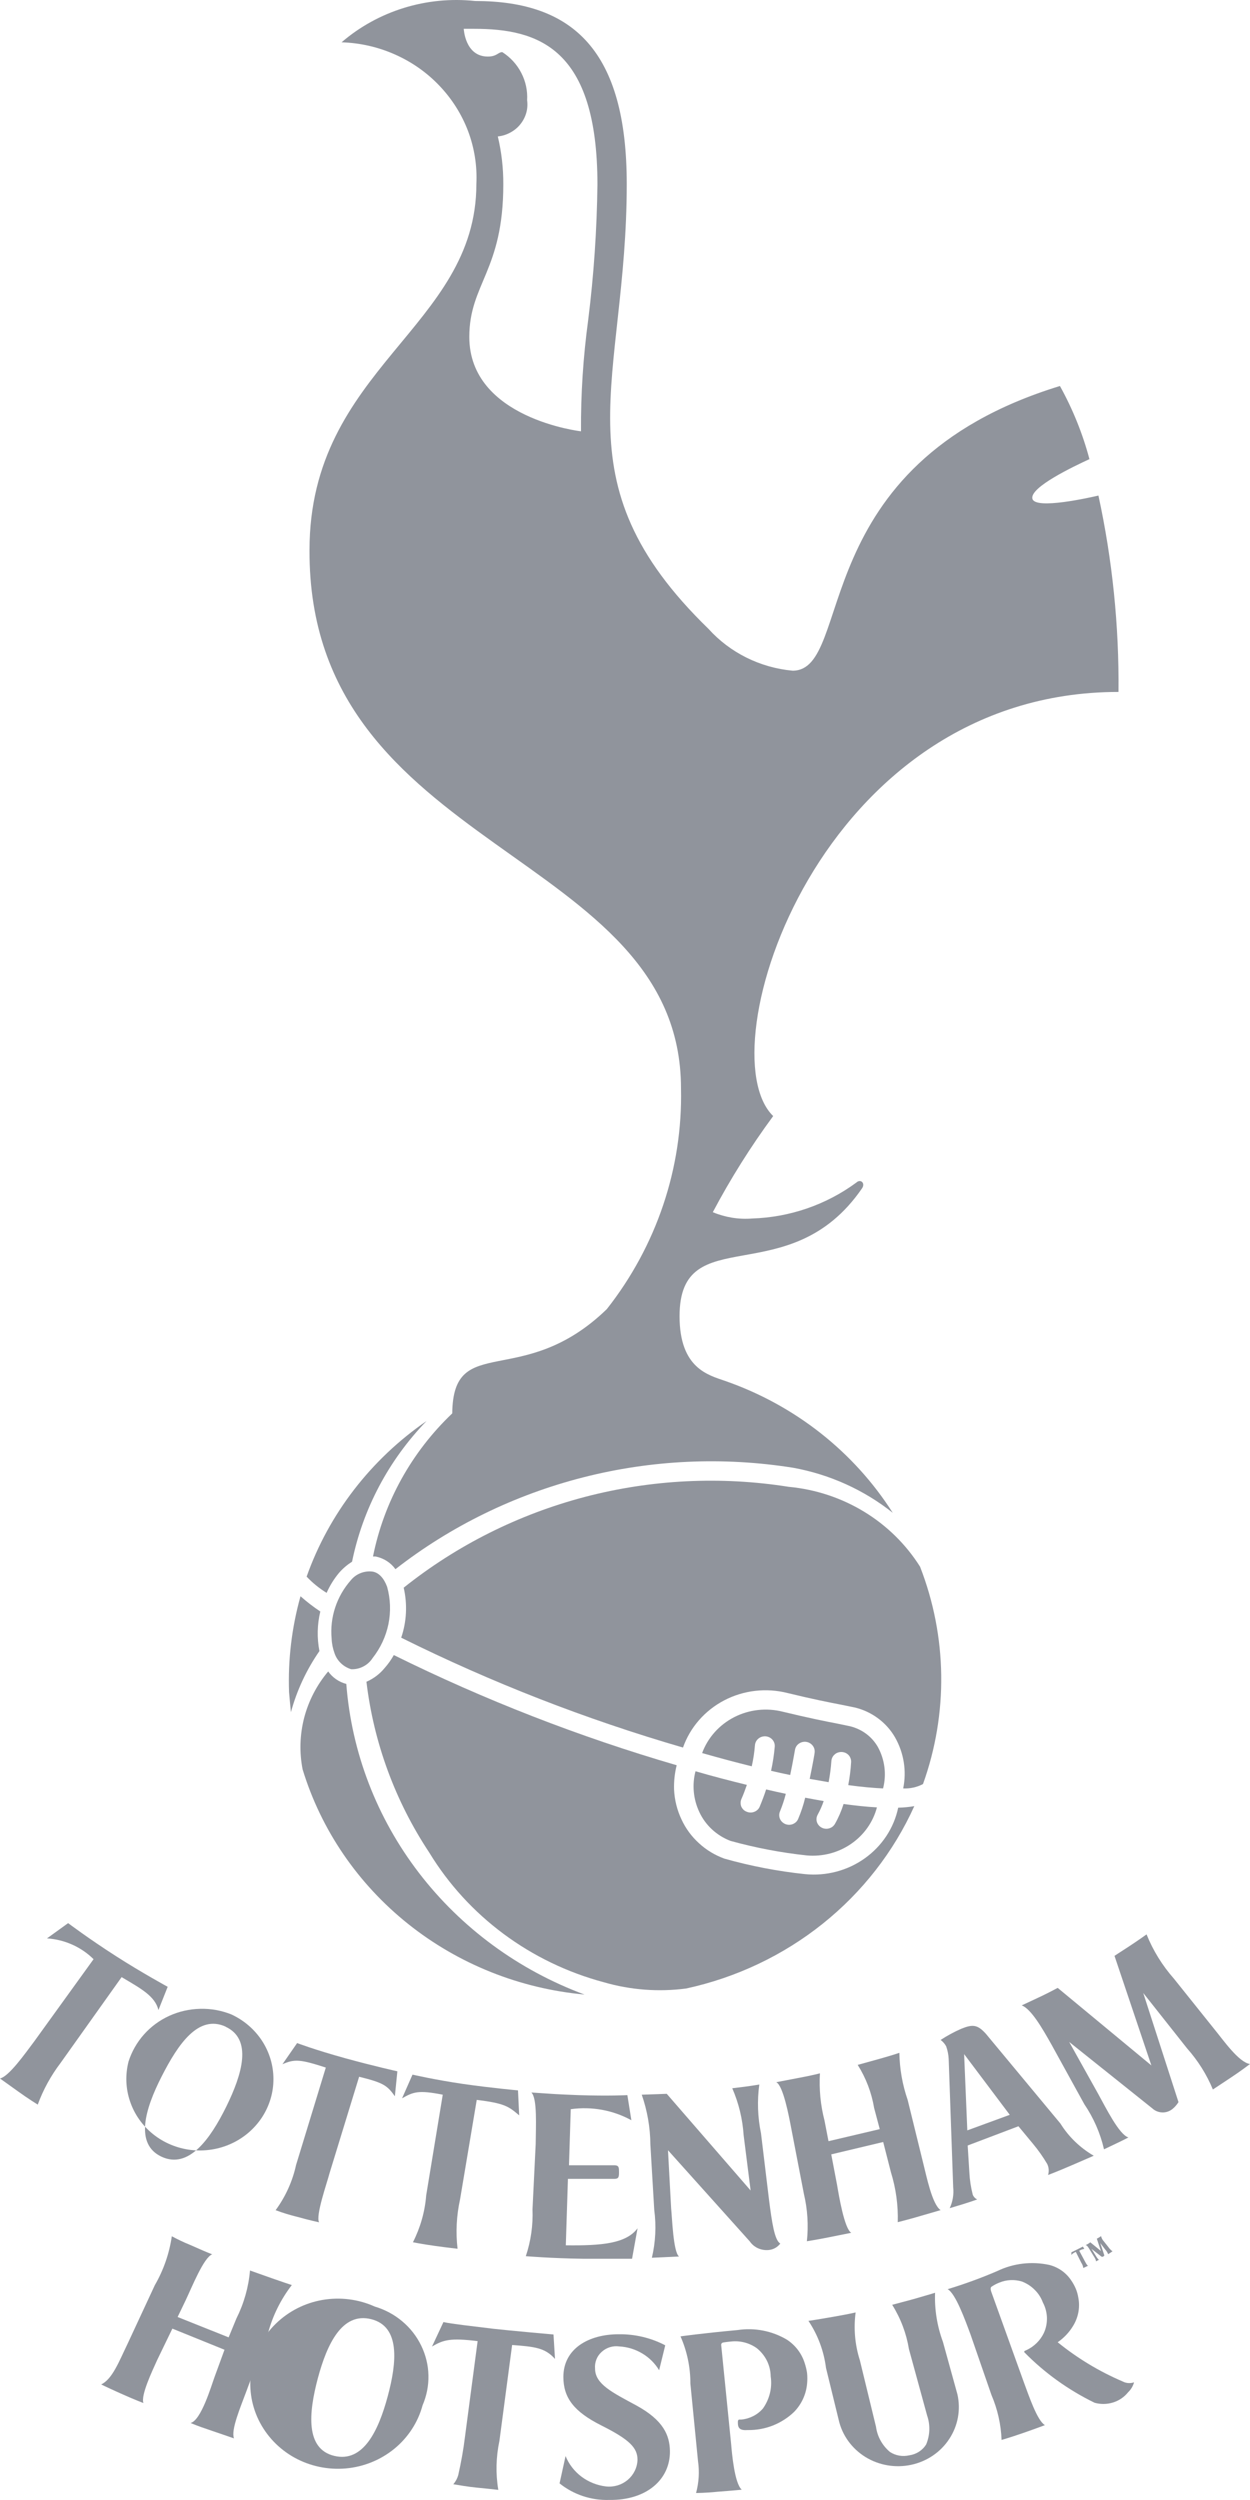 <svg xmlns="http://www.w3.org/2000/svg" width="20" height="40" viewBox="0 0 20 40" fill="none">
    <path d="M2.535 32.161L2.683 31.789C2.683 31.789 2.26 31.558 1.86 31.301C1.415 31.016 1.09 30.77 1.09 30.77L0.752 31.014C1.034 31.033 1.299 31.151 1.497 31.347L0.548 32.662C0.397 32.863 0.144 33.222 0 33.256L0.298 33.469C0.444 33.575 0.604 33.674 0.604 33.674C0.691 33.435 0.815 33.21 0.97 33.006L1.946 31.634C2.249 31.814 2.481 31.936 2.535 32.161Z" fill="#90949C" />
    <path d="M17.326 35.945L17.234 35.992L17.142 36.037V36.083C17.151 36.06 17.184 36.044 17.213 36.03L17.302 36.207C17.319 36.231 17.329 36.259 17.332 36.288L17.37 36.271L17.41 36.251C17.394 36.251 17.37 36.202 17.354 36.173L17.268 36.012C17.292 35.996 17.32 35.986 17.349 35.983L17.326 35.945Z" fill="#90949C" />
    <path d="M2.057 32.983C2.003 33.194 2.01 33.414 2.08 33.62C2.149 33.827 2.277 34.009 2.45 34.147C2.622 34.285 2.831 34.372 3.053 34.399C3.274 34.425 3.499 34.391 3.701 34.298C3.903 34.206 4.073 34.059 4.193 33.876C4.312 33.693 4.376 33.48 4.375 33.264C4.375 33.047 4.311 32.835 4.192 32.652C4.072 32.469 3.902 32.323 3.7 32.23C3.542 32.167 3.372 32.136 3.201 32.141C3.03 32.145 2.862 32.183 2.707 32.254C2.552 32.325 2.414 32.427 2.303 32.552C2.191 32.678 2.108 32.825 2.057 32.983ZM3.608 32.427C4.042 32.627 3.877 33.184 3.62 33.707C3.362 34.229 3.018 34.708 2.586 34.508C2.153 34.307 2.319 33.747 2.586 33.224C2.852 32.702 3.175 32.227 3.612 32.427H3.608Z" fill="#90949C" />
    <path d="M5.106 35.557C5.045 35.456 5.235 34.919 5.271 34.777L5.746 33.228C6.139 33.325 6.195 33.368 6.318 33.54L6.358 33.141C6.358 33.141 5.983 33.058 5.525 32.932C5.02 32.792 4.754 32.689 4.754 32.689L4.519 33.028C4.714 32.941 4.807 32.95 5.213 33.081L4.737 34.64C4.68 34.901 4.568 35.147 4.41 35.363C4.524 35.406 4.642 35.442 4.761 35.471C4.974 35.53 5.106 35.557 5.106 35.557Z" fill="#90949C" />
    <path d="M7.628 33.598C8.073 33.653 8.137 33.701 8.307 33.846L8.288 33.446C8.288 33.446 7.863 33.408 7.41 33.343C6.958 33.277 6.6 33.194 6.6 33.194L6.433 33.573C6.615 33.469 6.697 33.439 7.084 33.515L6.819 35.126C6.799 35.386 6.726 35.641 6.607 35.876C6.607 35.876 6.74 35.904 6.956 35.934C7.171 35.964 7.321 35.98 7.321 35.98C7.29 35.716 7.304 35.449 7.361 35.19L7.628 33.598Z" fill="#90949C" />
    <path d="M8.52 35.349C8.53 35.603 8.494 35.857 8.413 36.099C8.413 36.099 8.816 36.133 9.325 36.14C9.794 36.14 10.113 36.14 10.113 36.14L10.201 35.652C10.019 35.897 9.629 35.932 9.053 35.925L9.087 34.862H9.832C9.902 34.862 9.904 34.825 9.904 34.754C9.904 34.683 9.904 34.646 9.834 34.644H9.104L9.132 33.747C9.467 33.7 9.808 33.762 10.102 33.924L10.038 33.522C10.038 33.522 9.754 33.538 9.252 33.522C8.867 33.506 8.92 33.508 8.502 33.48C8.599 33.573 8.573 34.025 8.571 34.305L8.52 35.349Z" fill="#90949C" />
    <path d="M12.302 36C12.338 35.996 12.373 35.985 12.405 35.967C12.436 35.949 12.463 35.925 12.485 35.897C12.393 35.845 12.351 35.565 12.302 35.177L12.176 34.133C12.123 33.876 12.113 33.612 12.149 33.352C12.149 33.352 12.088 33.364 11.926 33.386L11.716 33.412C11.82 33.651 11.881 33.904 11.898 34.162L12.01 35.048L10.668 33.501L10.268 33.515C10.357 33.772 10.404 34.041 10.406 34.312L10.468 35.36C10.502 35.615 10.489 35.873 10.43 36.124L10.864 36.104C10.771 36.03 10.754 35.479 10.738 35.331L10.688 34.404L11.997 35.863C12.03 35.911 12.076 35.949 12.13 35.973C12.184 35.997 12.243 36.006 12.302 36Z" fill="#90949C" />
    <path d="M14.716 35.459L15.05 35.362C14.913 35.271 14.822 34.807 14.775 34.626L14.523 33.6C14.439 33.356 14.394 33.102 14.39 32.845C14.39 32.845 14.291 32.88 14.063 32.944L13.723 33.038C13.856 33.249 13.945 33.483 13.986 33.728L14.076 34.066L13.256 34.259L13.192 33.928C13.128 33.681 13.104 33.427 13.119 33.173C13.119 33.173 13.004 33.205 12.765 33.249L12.42 33.315C12.532 33.371 12.624 33.864 12.661 34.059L12.862 35.101C12.921 35.35 12.937 35.606 12.91 35.86C12.91 35.86 13.052 35.838 13.255 35.798L13.62 35.725C13.509 35.659 13.421 35.122 13.394 34.963L13.3 34.47L14.131 34.272L14.255 34.757C14.335 35.016 14.372 35.285 14.364 35.555C14.364 35.555 14.605 35.493 14.716 35.459Z" fill="#90949C" />
    <path d="M16.967 33.977L15.777 32.544C15.64 32.39 15.562 32.386 15.376 32.462C15.262 32.512 15.153 32.572 15.05 32.639C15.087 32.667 15.118 32.702 15.139 32.742C15.162 32.808 15.176 32.877 15.179 32.946L15.251 34.996C15.263 35.111 15.244 35.227 15.195 35.331L15.41 35.266C15.551 35.222 15.635 35.191 15.635 35.191C15.602 35.175 15.577 35.148 15.564 35.115C15.534 34.999 15.516 34.88 15.51 34.761L15.483 34.328L16.295 34.02L16.531 34.305C16.614 34.405 16.689 34.511 16.755 34.623C16.782 34.678 16.787 34.741 16.769 34.8C16.769 34.8 16.921 34.743 17.149 34.644L17.5 34.492C17.282 34.365 17.099 34.189 16.967 33.977ZM15.477 34.086L15.426 32.866L16.156 33.837L15.477 34.086Z" fill="#90949C" />
    <path d="M19.429 32.466L18.783 31.659C18.597 31.448 18.449 31.209 18.345 30.95C18.345 30.95 18.209 31.048 18.062 31.144C17.914 31.239 17.832 31.294 17.832 31.294L18.422 33.047L16.923 31.806C16.923 31.806 16.801 31.872 16.664 31.938L16.348 32.086C16.498 32.145 16.671 32.441 16.828 32.721L17.349 33.667C17.498 33.887 17.605 34.132 17.664 34.389L17.847 34.302C17.964 34.247 18.055 34.199 18.055 34.199C17.907 34.157 17.69 33.717 17.573 33.506L17.107 32.671L18.438 33.735C18.48 33.774 18.537 33.797 18.596 33.799C18.654 33.801 18.712 33.782 18.758 33.745C18.797 33.714 18.829 33.676 18.856 33.634L18.292 31.888L18.993 32.774C19.167 32.97 19.307 33.192 19.406 33.432L19.69 33.244C19.854 33.136 20 33.024 20 33.024C19.821 33.001 19.566 32.632 19.429 32.466Z" fill="#90949C" />
    <path d="M17.412 35.9L17.37 35.922C17.392 35.922 17.416 35.962 17.431 35.987L17.497 36.095C17.508 36.111 17.539 36.159 17.535 36.182L17.558 36.17L17.584 36.156C17.564 36.147 17.538 36.101 17.523 36.076L17.464 35.982L17.617 36.101C17.619 36.103 17.622 36.105 17.626 36.107C17.629 36.108 17.633 36.109 17.637 36.109C17.64 36.109 17.645 36.108 17.648 36.107C17.652 36.105 17.654 36.103 17.657 36.101L17.67 36.088L17.605 35.89L17.682 35.991C17.703 36.013 17.72 36.039 17.73 36.067L17.763 36.046L17.8 36.021C17.774 36.002 17.752 35.979 17.734 35.953L17.661 35.861C17.639 35.838 17.624 35.809 17.617 35.778L17.582 35.801L17.549 35.819L17.615 36.016L17.445 35.877L17.412 35.9Z" fill="#90949C" />
    <path d="M4.669 36.561C4.669 36.561 4.487 36.501 4.35 36.452L4 36.328C3.977 36.595 3.903 36.855 3.782 37.097L3.658 37.398L2.842 37.072L2.97 36.806C3.071 36.593 3.26 36.12 3.395 36.069C3.299 36.032 3.212 35.994 3.041 35.918C2.941 35.878 2.844 35.831 2.749 35.78C2.709 36.055 2.617 36.321 2.477 36.563L2.041 37.501C1.904 37.784 1.798 38.066 1.619 38.151C1.619 38.151 1.676 38.181 1.929 38.295C2.145 38.392 2.295 38.449 2.295 38.449C2.249 38.327 2.437 37.933 2.516 37.758L2.758 37.258L3.592 37.596L3.432 38.034C3.381 38.172 3.22 38.724 3.049 38.768C3.189 38.826 3.264 38.849 3.397 38.895L3.744 39.014C3.691 38.881 3.849 38.513 3.943 38.258L4.291 37.32C4.366 37.046 4.494 36.788 4.669 36.561Z" fill="#90949C" />
    <path d="M5.996 36.905C5.735 36.787 5.443 36.75 5.159 36.799C4.876 36.848 4.616 36.981 4.413 37.179C4.209 37.377 4.074 37.631 4.025 37.906C3.976 38.182 4.015 38.465 4.137 38.718C4.26 38.971 4.459 39.181 4.708 39.32C4.958 39.459 5.246 39.52 5.533 39.495C5.819 39.47 6.091 39.359 6.311 39.179C6.531 38.998 6.688 38.756 6.761 38.486C6.826 38.334 6.859 38.171 6.855 38.006C6.852 37.842 6.812 37.68 6.74 37.531C6.668 37.382 6.565 37.249 6.436 37.141C6.308 37.033 6.158 36.953 5.996 36.905ZM6.203 38.343C6.055 38.892 5.812 39.406 5.348 39.294C4.885 39.183 4.938 38.607 5.085 38.054C5.233 37.501 5.475 36.99 5.94 37.107C6.405 37.224 6.351 37.795 6.203 38.343Z" fill="#90949C" />
    <path d="M7.892 37.26C7.527 37.215 7.23 37.183 7.095 37.153L6.912 37.545C7.095 37.435 7.213 37.405 7.642 37.458L7.44 38.986C7.415 39.193 7.378 39.398 7.332 39.601C7.317 39.655 7.29 39.705 7.253 39.748C7.326 39.76 7.493 39.789 7.619 39.801C7.745 39.813 7.885 39.828 7.973 39.838C7.929 39.578 7.936 39.312 7.991 39.053L8.194 37.52C8.559 37.547 8.721 37.565 8.88 37.743L8.856 37.352C8.856 37.352 8.137 37.288 7.892 37.26Z" fill="#90949C" />
    <path d="M10.183 38.488C9.803 38.282 9.521 38.148 9.521 37.898C9.516 37.848 9.524 37.798 9.542 37.752C9.56 37.705 9.589 37.664 9.627 37.63C9.664 37.596 9.709 37.57 9.758 37.555C9.806 37.54 9.858 37.536 9.909 37.543C10.039 37.55 10.166 37.589 10.277 37.656C10.388 37.722 10.481 37.815 10.546 37.924L10.644 37.525C10.415 37.405 10.158 37.344 9.897 37.348C9.42 37.348 9.014 37.578 9.014 38.03C9.014 38.364 9.181 38.587 9.627 38.81C10.072 39.034 10.201 39.165 10.2 39.358C10.198 39.419 10.183 39.479 10.156 39.534C10.129 39.589 10.091 39.638 10.044 39.678C9.996 39.718 9.941 39.748 9.882 39.766C9.822 39.784 9.758 39.79 9.695 39.783C9.553 39.766 9.418 39.712 9.304 39.627C9.19 39.541 9.102 39.427 9.049 39.297L8.953 39.734C9.175 39.913 9.458 40.008 9.747 39.999C10.34 40.008 10.725 39.675 10.719 39.216C10.714 38.963 10.615 38.725 10.183 38.488Z" fill="#90949C" />
    <path d="M12.875 37.809C12.827 37.656 12.727 37.524 12.591 37.435C12.354 37.294 12.074 37.239 11.8 37.281C11.203 37.336 10.888 37.382 10.888 37.382C10.993 37.62 11.047 37.877 11.046 38.137L11.168 39.377C11.193 39.548 11.182 39.721 11.137 39.888C11.137 39.888 11.289 39.888 11.48 39.868C11.734 39.849 11.868 39.835 11.868 39.835C11.751 39.734 11.71 39.243 11.698 39.103L11.539 37.519C11.539 37.514 11.539 37.509 11.541 37.504C11.543 37.499 11.545 37.495 11.549 37.491C11.552 37.488 11.557 37.485 11.561 37.483C11.566 37.481 11.57 37.48 11.576 37.479C11.639 37.469 11.699 37.464 11.699 37.464C11.845 37.448 11.992 37.487 12.11 37.572C12.178 37.627 12.233 37.696 12.272 37.774C12.31 37.852 12.33 37.937 12.331 38.023C12.358 38.203 12.313 38.386 12.207 38.536C12.12 38.637 11.996 38.7 11.862 38.713H11.831C11.804 38.713 11.806 38.748 11.806 38.748V38.768C11.806 38.853 11.842 38.89 11.966 38.881C12.103 38.883 12.24 38.858 12.367 38.808C12.494 38.757 12.61 38.683 12.707 38.589C12.825 38.467 12.897 38.31 12.913 38.144C12.919 38.085 12.919 38.026 12.913 37.967C12.905 37.913 12.892 37.861 12.875 37.809Z" fill="#90949C" />
    <path d="M15.087 37.47C14.994 37.218 14.951 36.951 14.961 36.684C14.888 36.708 14.779 36.737 14.618 36.785L14.275 36.877C14.411 37.094 14.502 37.335 14.543 37.586L14.834 38.649C14.886 38.799 14.88 38.961 14.82 39.108C14.792 39.156 14.752 39.196 14.705 39.227C14.658 39.257 14.605 39.277 14.549 39.285C14.496 39.297 14.442 39.299 14.389 39.29C14.336 39.281 14.285 39.261 14.24 39.232C14.117 39.129 14.037 38.985 14.016 38.828L13.758 37.765C13.679 37.517 13.656 37.256 13.69 36.999C13.69 36.999 13.578 37.026 13.335 37.068C13.092 37.111 12.935 37.134 12.935 37.134C13.087 37.361 13.182 37.619 13.216 37.887L13.419 38.718C13.474 38.963 13.628 39.176 13.845 39.311C14.063 39.446 14.327 39.491 14.579 39.437C14.831 39.383 15.051 39.234 15.189 39.022C15.328 38.811 15.374 38.555 15.319 38.31L15.087 37.47Z" fill="#90949C" />
    <path d="M17.962 38.103C17.587 37.943 17.237 37.731 16.923 37.476C17.024 37.406 17.109 37.316 17.171 37.212C17.254 37.076 17.283 36.916 17.253 36.762C17.245 36.713 17.232 36.666 17.213 36.62C17.192 36.571 17.166 36.524 17.135 36.48C17.054 36.361 16.931 36.275 16.79 36.239C16.509 36.178 16.215 36.212 15.958 36.336C15.698 36.448 15.432 36.545 15.162 36.627C15.288 36.694 15.44 37.114 15.527 37.348L15.863 38.319C15.961 38.548 16.016 38.791 16.025 39.039C16.025 39.039 16.153 39.003 16.367 38.929C16.58 38.855 16.719 38.802 16.719 38.802C16.595 38.733 16.458 38.32 16.379 38.109L15.861 36.67C15.838 36.606 15.861 36.59 15.861 36.59C15.901 36.562 15.943 36.54 15.989 36.522C16.104 36.474 16.233 36.468 16.353 36.505C16.43 36.535 16.499 36.58 16.556 36.638C16.614 36.695 16.658 36.764 16.686 36.84C16.726 36.915 16.748 36.998 16.751 37.083C16.753 37.167 16.737 37.252 16.701 37.329C16.644 37.448 16.545 37.545 16.423 37.602L16.4 37.612C16.397 37.613 16.395 37.614 16.393 37.616C16.392 37.617 16.39 37.62 16.389 37.622C16.388 37.624 16.387 37.626 16.387 37.628C16.387 37.631 16.387 37.633 16.388 37.635C16.712 37.966 17.093 38.239 17.513 38.444C17.609 38.471 17.712 38.47 17.808 38.44C17.903 38.411 17.987 38.354 18.049 38.277C18.095 38.233 18.128 38.178 18.145 38.117C18.115 38.127 18.082 38.131 18.051 38.129C18.02 38.126 17.99 38.118 17.962 38.103Z" fill="#90949C" />
    <path d="M5.541 26.943C5.423 26.912 5.32 26.841 5.251 26.743C5.069 26.959 4.938 27.212 4.867 27.483C4.797 27.754 4.788 28.037 4.842 28.311C5.138 29.28 5.726 30.141 6.53 30.783C7.334 31.425 8.317 31.818 9.353 31.913C8.297 31.522 7.378 30.846 6.703 29.966C6.028 29.086 5.625 28.038 5.541 26.943Z" fill="#90949C" />
    <path d="M4.655 27.395C4.749 27.047 4.904 26.716 5.111 26.417C5.07 26.207 5.075 25.992 5.125 25.784C5.013 25.71 4.908 25.628 4.808 25.54C4.668 26.04 4.606 26.558 4.625 27.076C4.634 27.183 4.644 27.289 4.655 27.395Z" fill="#90949C" />
    <path d="M10.979 31.816C11.78 31.642 12.529 31.287 13.163 30.78C13.797 30.273 14.299 29.629 14.629 28.898C14.544 28.913 14.458 28.921 14.371 28.923C14.303 29.248 14.112 29.537 13.837 29.733C13.561 29.93 13.22 30.02 12.88 29.986C12.444 29.94 12.012 29.857 11.59 29.738C11.439 29.683 11.301 29.6 11.184 29.492C11.066 29.385 10.971 29.256 10.905 29.113C10.833 28.962 10.793 28.799 10.785 28.633C10.781 28.502 10.795 28.371 10.827 28.244C9.267 27.789 7.752 27.199 6.301 26.481C6.26 26.554 6.212 26.623 6.156 26.686C6.078 26.782 5.978 26.858 5.863 26.908C5.979 27.882 6.322 28.817 6.868 29.641C7.487 30.658 8.488 31.402 9.661 31.716C10.088 31.84 10.537 31.874 10.979 31.816Z" fill="#90949C" />
    <path d="M5.226 25.486C5.277 25.37 5.344 25.262 5.426 25.164C5.486 25.095 5.556 25.036 5.633 24.987C5.806 24.143 6.218 23.363 6.825 22.736C5.933 23.351 5.262 24.222 4.906 25.226C5 25.326 5.108 25.413 5.226 25.486Z" fill="#90949C" />
    <path d="M5.62 26.708C5.687 26.71 5.755 26.695 5.815 26.663C5.875 26.632 5.925 26.586 5.961 26.53C6.087 26.37 6.174 26.184 6.215 25.986C6.255 25.788 6.248 25.584 6.194 25.389C6.143 25.251 6.063 25.164 5.964 25.146C5.899 25.137 5.833 25.145 5.771 25.169C5.71 25.193 5.655 25.232 5.614 25.283C5.501 25.411 5.416 25.559 5.363 25.72C5.31 25.88 5.291 26.049 5.306 26.217C5.309 26.297 5.325 26.377 5.353 26.453C5.373 26.513 5.408 26.567 5.455 26.612C5.501 26.656 5.557 26.689 5.62 26.708Z" fill="#90949C" />
    <path d="M14.045 27.95C13.998 27.869 13.935 27.797 13.859 27.741C13.783 27.684 13.694 27.643 13.601 27.62L13.399 27.578C13.216 27.543 12.941 27.488 12.527 27.388C12.265 27.321 11.987 27.352 11.748 27.474C11.508 27.597 11.325 27.802 11.234 28.049C11.504 28.126 11.769 28.197 12.028 28.261C12.053 28.15 12.07 28.038 12.079 27.925C12.082 27.884 12.101 27.846 12.133 27.819C12.164 27.792 12.206 27.779 12.248 27.781C12.29 27.784 12.329 27.802 12.357 27.833C12.385 27.864 12.399 27.904 12.396 27.945C12.385 28.075 12.365 28.205 12.337 28.333L12.49 28.368L12.643 28.4C12.689 28.184 12.718 28 12.72 27.996C12.727 27.957 12.749 27.921 12.783 27.898C12.817 27.874 12.859 27.864 12.9 27.87C12.941 27.876 12.978 27.898 13.003 27.93C13.028 27.962 13.039 28.002 13.034 28.042C13.034 28.057 13.001 28.241 12.955 28.462L13.258 28.515C13.279 28.404 13.294 28.292 13.302 28.179C13.303 28.159 13.308 28.139 13.317 28.12C13.326 28.102 13.338 28.085 13.354 28.072C13.369 28.058 13.387 28.047 13.407 28.041C13.427 28.034 13.448 28.031 13.469 28.032C13.489 28.033 13.509 28.038 13.528 28.046C13.547 28.055 13.564 28.067 13.578 28.082C13.592 28.097 13.602 28.115 13.609 28.134C13.616 28.153 13.619 28.173 13.618 28.193C13.611 28.317 13.595 28.44 13.572 28.562C13.791 28.592 13.976 28.608 14.129 28.615C14.187 28.391 14.157 28.154 14.045 27.95Z" fill="#90949C" />
    <path d="M10.896 17.416C10.924 18.689 10.505 19.934 9.709 20.946C8.36 22.254 7.248 21.301 7.236 22.614C6.584 23.235 6.142 24.033 5.968 24.904H6.008C6.137 24.929 6.252 25.002 6.327 25.107C7.21 24.418 8.234 23.918 9.33 23.638C10.426 23.358 11.57 23.306 12.689 23.484C13.274 23.59 13.823 23.838 14.284 24.205C13.662 23.227 12.717 22.483 11.603 22.095C11.337 22.002 10.873 21.896 10.873 21.059C10.873 19.5 12.63 20.705 13.793 19.013C13.85 18.929 13.768 18.857 13.7 18.922C13.219 19.276 12.637 19.477 12.034 19.496C11.819 19.513 11.603 19.478 11.405 19.395C11.688 18.86 12.011 18.346 12.371 17.857C11.296 16.813 13.101 11.071 17.896 11.071C17.906 10.015 17.799 8.962 17.575 7.929C17.46 7.955 16.558 8.163 16.518 7.978C16.478 7.794 17.183 7.461 17.431 7.346C17.323 6.939 17.164 6.546 16.959 6.176C12.856 7.433 13.675 10.731 12.682 10.731C12.162 10.683 11.681 10.444 11.337 10.063C8.886 7.683 10.028 6.107 10.028 2.944C10.028 0.817 9.175 0.016 7.602 0.016C7.218 -0.025 6.829 0.013 6.461 0.127C6.093 0.241 5.754 0.428 5.465 0.677C5.76 0.686 6.051 0.752 6.32 0.872C6.589 0.991 6.831 1.161 7.031 1.372C7.232 1.583 7.388 1.83 7.49 2.1C7.591 2.37 7.636 2.657 7.622 2.944C7.622 5.247 4.952 5.882 4.952 8.803C4.934 13.669 10.896 13.579 10.896 17.416ZM8.053 2.949C8.054 2.691 8.025 2.434 7.965 2.183C8.036 2.176 8.103 2.155 8.165 2.121C8.227 2.088 8.282 2.043 8.325 1.989C8.369 1.935 8.401 1.873 8.42 1.807C8.439 1.741 8.443 1.672 8.434 1.604C8.443 1.453 8.411 1.302 8.341 1.167C8.272 1.032 8.167 0.917 8.037 0.834C7.969 0.834 7.951 0.905 7.805 0.905C7.44 0.905 7.42 0.461 7.42 0.461H7.584C8.61 0.461 9.559 0.764 9.559 2.952C9.55 3.677 9.501 4.401 9.411 5.12C9.331 5.71 9.292 6.305 9.296 6.901C9.296 6.901 7.509 6.697 7.509 5.391C7.509 4.54 8.053 4.335 8.053 2.949Z" fill="#90949C" />
    <path d="M11.95 28.558C11.681 28.492 11.402 28.42 11.128 28.34C11.071 28.557 11.093 28.787 11.188 28.99C11.286 29.203 11.466 29.37 11.69 29.455C12.089 29.565 12.497 29.643 12.909 29.687C13.16 29.709 13.411 29.644 13.616 29.503C13.822 29.362 13.969 29.154 14.031 28.918C13.864 28.909 13.683 28.889 13.497 28.864C13.462 28.975 13.416 29.082 13.358 29.184C13.348 29.201 13.334 29.216 13.318 29.229C13.301 29.241 13.282 29.25 13.262 29.255C13.242 29.26 13.222 29.262 13.202 29.259C13.181 29.257 13.161 29.25 13.143 29.24C13.125 29.23 13.109 29.217 13.097 29.201C13.084 29.185 13.074 29.167 13.069 29.147C13.063 29.128 13.063 29.108 13.065 29.088C13.068 29.068 13.075 29.049 13.085 29.031C13.123 28.962 13.154 28.891 13.179 28.817C13.081 28.801 12.982 28.781 12.883 28.763C12.855 28.88 12.817 28.993 12.77 29.104C12.762 29.122 12.751 29.139 12.736 29.153C12.721 29.167 12.703 29.178 12.684 29.186C12.665 29.193 12.644 29.197 12.623 29.197C12.602 29.196 12.582 29.192 12.563 29.184C12.524 29.167 12.493 29.136 12.478 29.098C12.463 29.06 12.464 29.017 12.481 28.98C12.518 28.889 12.549 28.796 12.573 28.701L12.42 28.668L12.258 28.631C12.229 28.721 12.196 28.808 12.155 28.907C12.139 28.945 12.108 28.974 12.069 28.989C12.03 29.005 11.986 29.004 11.948 28.988C11.928 28.981 11.911 28.97 11.896 28.956C11.881 28.941 11.869 28.924 11.861 28.906C11.853 28.887 11.85 28.867 11.85 28.847C11.85 28.827 11.853 28.807 11.861 28.788C11.896 28.71 11.924 28.632 11.95 28.558Z" fill="#90949C" />
    <path d="M10.928 27.961C11.042 27.637 11.278 27.367 11.589 27.205C11.9 27.043 12.262 27.002 12.603 27.089C13.01 27.188 13.271 27.239 13.462 27.276L13.673 27.319C13.809 27.351 13.936 27.41 14.048 27.493C14.159 27.575 14.252 27.679 14.32 27.797C14.462 28.046 14.508 28.336 14.451 28.615C14.561 28.62 14.671 28.596 14.768 28.545C15.173 27.416 15.156 26.185 14.721 25.067C14.496 24.71 14.19 24.409 13.825 24.187C13.46 23.965 13.047 23.829 12.619 23.789C11.533 23.617 10.422 23.672 9.36 23.95C8.298 24.229 7.309 24.724 6.459 25.403C6.52 25.668 6.507 25.945 6.419 26.203C7.864 26.921 9.373 27.509 10.928 27.961Z" fill="#90949C" />
</svg>